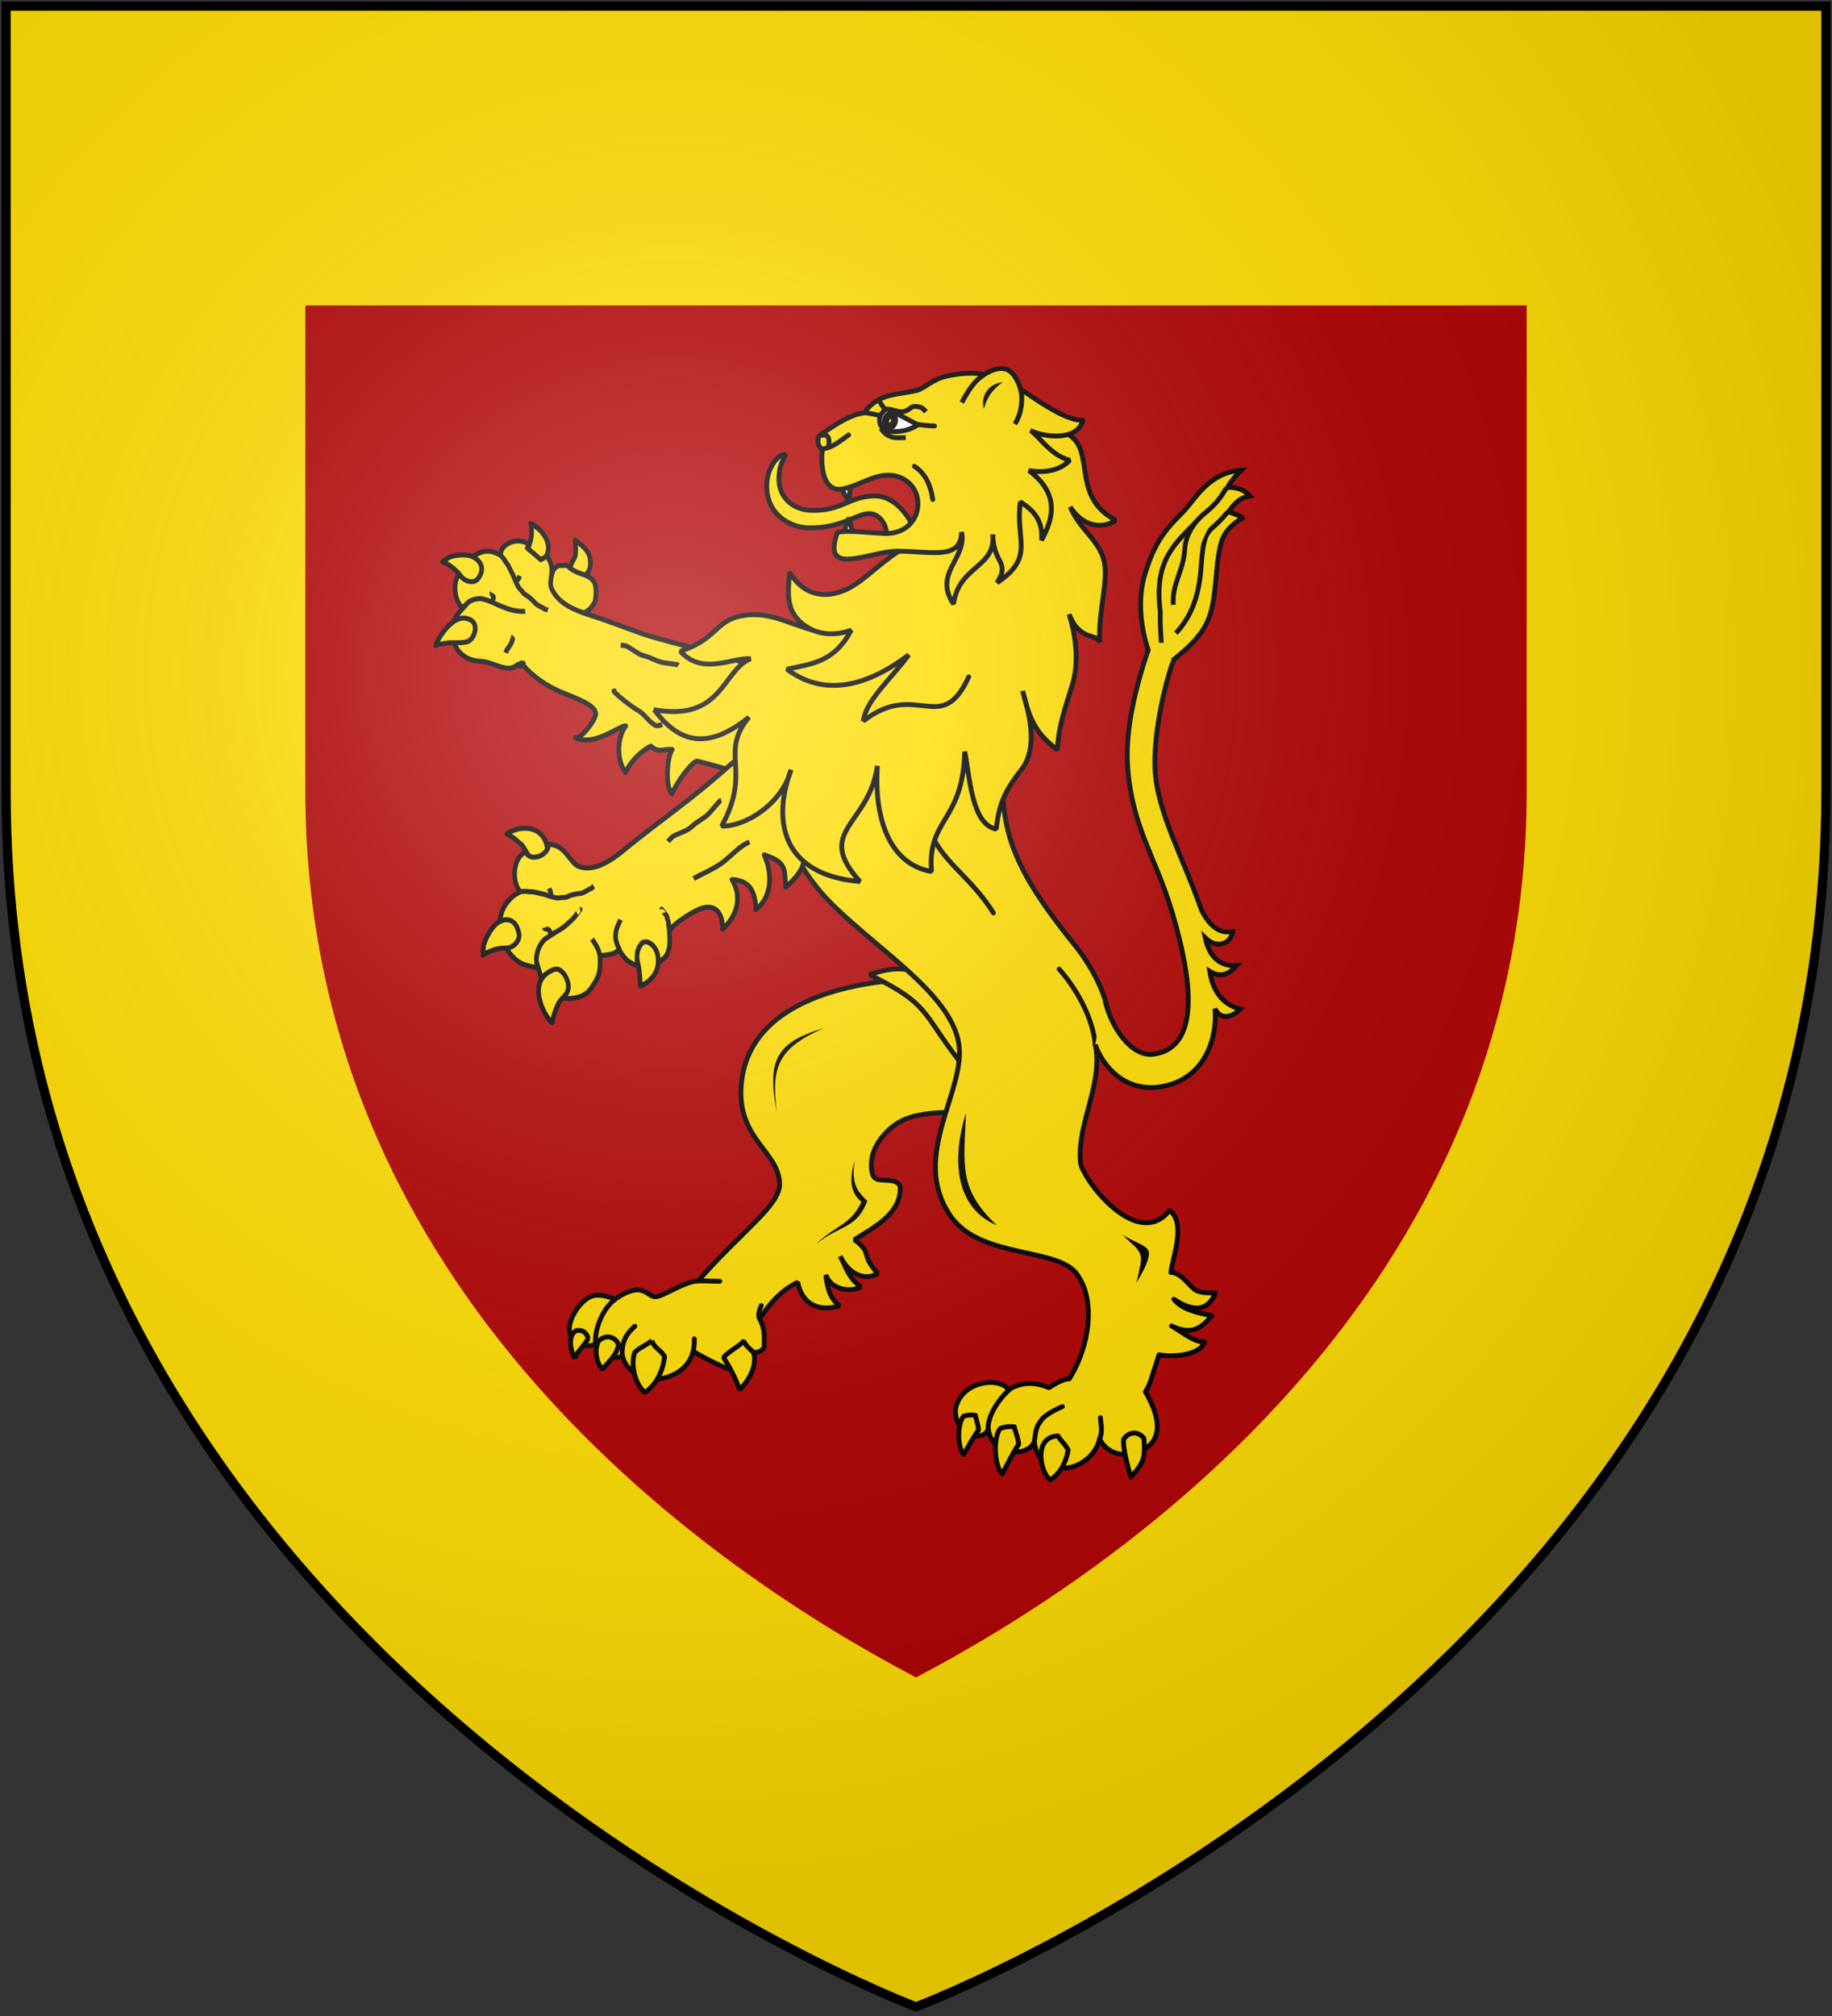 <?xml version="1.0" encoding="UTF-8" standalone="no"?>
<svg
   xmlns:dc="http://purl.org/dc/elements/1.1/"
   xmlns:cc="http://creativecommons.org/ns#"
   xmlns:rdf="http://www.w3.org/1999/02/22-rdf-syntax-ns#"
   xmlns:svg="http://www.w3.org/2000/svg"
   xmlns="http://www.w3.org/2000/svg"
   xmlns:xlink="http://www.w3.org/1999/xlink"
   xmlns:sodipodi="http://sodipodi.sourceforge.net/DTD/sodipodi-0.dtd"
   xmlns:inkscape="http://www.inkscape.org/namespaces/inkscape"
   width="600"
   height="660"
   id="svg2"
   version="1.1"
   inkscape:version="0.48.2 r9819"
   sodipodi:docname="House_Lannister_(Tybolt).svg">
  <rect width="100%" height="100%" fill="#333333" stroke="none"/>
  <sodipodi:namedview
     pagecolor="#ffffff"
     bordercolor="#666666"
     borderopacity="1"
     objecttolerance="10"
     gridtolerance="10"
     guidetolerance="10"
     inkscape:pageopacity="0"
     inkscape:pageshadow="2"
     inkscape:window-width="1366"
     inkscape:window-height="715"
     id="namedview22"
     showgrid="false"
     inkscape:zoom="0.35757576"
     inkscape:cx="-256.83036"
     inkscape:cy="330.73244"
     inkscape:window-x="-8"
     inkscape:window-y="-8"
     inkscape:window-maximized="1"
     inkscape:current-layer="layer2" />
  <defs
     id="defs4">
    <radialGradient
       id="rg"
       gradientUnits="userSpaceOnUse"
       cx="220"
       cy="220"
       r="405">
      <stop
         style="stop-color:#fff;stop-opacity:.3"
         offset="0"
         id="stop7" />
      <stop
         style="stop-color:#fff;stop-opacity:.2"
         offset=".2"
         id="stop9" />
      <stop
         style="stop-color:#666;stop-opacity:.1"
         offset=".6"
         id="stop11" />
      <stop
         style="stop-color:#000;stop-opacity:.13"
         offset="1"
         id="stop13" />
    </radialGradient>
    <path
       id="shield"
       d="m2,2v257c0,286 298,398 298,398c0,0 298-112 298-398V2z" />
    <radialGradient
       inkscape:collect="always"
       xlink:href="#rg-7"
       id="radialGradient3055-1"
       gradientUnits="userSpaceOnUse"
       cx="220"
       cy="220"
       r="405" />
    <radialGradient
       id="rg-7"
       gradientUnits="userSpaceOnUse"
       cx="220"
       cy="220"
       r="405">
      <stop
         style="stop-color:#fff;stop-opacity:.3"
         offset="0"
         id="stop7-4" />
      <stop
         style="stop-color:#fff;stop-opacity:.2"
         offset=".2"
         id="stop9-0" />
      <stop
         style="stop-color:#666;stop-opacity:.1"
         offset=".6"
         id="stop11-9" />
      <stop
         style="stop-color:#000;stop-opacity:.13"
         offset="1"
         id="stop13-4" />
    </radialGradient>
    <radialGradient
       r="405"
       cy="220"
       cx="220"
       gradientUnits="userSpaceOnUse"
       id="radialGradient3074"
       xlink:href="#rg-7"
       inkscape:collect="always" />
  </defs>
  <g
     inkscape:groupmode="layer"
     id="layer2"
     inkscape:label="Elements"
     style="display:inline">
    <path
       d="M 598,2 V 259 C 598,545 300,657 300,657 300,657 2,545 2,259 V 2 z"
       id="background"
       inkscape:connector-curvature="0"
       style="fill:#ffdd00;display:inline" />
    <path
       inkscape:connector-curvature="0"
       style="fill:#b00000;display:inline"
       d="m 100,100 0,159 C 100,424.406 234.893,515.02 300,549.156 365.107,515.02 500,424.406 500,259 l 0,-159 -400,0 z"
       id="path3454" />
    <g
       transform="matrix(1.22,0,0,1.22,102.857,-8.771)"
       id="g8221"
       style="fill:#ffff00;display:inline">
      <g
         transform="translate(-2649.06,-425.323)"
         id="g8017"
         style="fill:#ffff00;fill-opacity:1;stroke:#000000;stroke-width:1.3;stroke-miterlimit:4;stroke-opacity:1;stroke-dasharray:none">
        <path
           inkscape:connector-curvature="0"
           id="path4050-9-6-5-7-3-2"
           class="fil4 str9"
           d="m 2801.975,695.867 c -20.582,2.524 -36.923,10.758 -38.241,27.887 -1.122,14.563 10.148,17.658 10.301,26.478 0.101,5.777 -10.21,12.65 -21.875,26.015 -3.525,0.058 -9.395,4.201 -11.441,4.235 -1.534,0.028 -2.471,-1.867 -4.999,-1.825 -2.065,0.036 -4.92,1.717 -5.918,2.583 -1.231,-0.787 -4.284,-1.512 -5.984,-0.979 -3.219,1.008 -6.268,5.926 -6.216,8.885 0.073,4.18 5.087,5.315 7.03,3.966 0.373,3.399 5.565,4.887 7.821,2.76 l 18.529,-0.697 c 1.2,0.962 11.41,6.179 10.182,4.514 -1.024,-1.388 0.481,-5.573 3.003,-5.771 1.748,0.647 2.119,0.796 2.814,1.478 1.11,0.225 2.362,-0.42 2.925,-1.313 -0.041,-2.34 0.389,-4.844 -1.238,-7.626 2.612,-4.1 5.864,-7.743 10.247,-9.844 1.048,5.756 5.587,8.1 11.238,6.291 -2.357,-1.678 -3.353,-4.51 -3.696,-8.288 1.284,3.913 6.555,4.833 9.369,3.226 -3.411,-2.544 -3.852,-5.152 -5.511,-8.231 2.404,5.058 6.746,6.65 10.079,4.619 -4.935,-5.432 -1.142,-5.183 -6.261,-9.051 5.747,-3.639 12.715,-7.128 12.272,-14.455 -1.772,-2.887 -6.716,-0.003 -7.477,-3.31 -1.537,-6.685 3.983,-11.617 6.438,-13.292 4.546,-3.1 11.806,-3.082 16.481,-3.16 l 3.917,-0.065 -0.713,-38.479 -23.074,3.45 z"
           style="fill:#ffdd00;fill-opacity:1;stroke:#000000;stroke-width:1.3;stroke-linejoin:bevel;stroke-miterlimit:4;stroke-opacity:1;stroke-dasharray:none;display:inline"
           sodipodi:nodetypes="cccccccscccccccccccccccccccccccc" />
        <path
           inkscape:connector-curvature="0"
           id="path4266-9-3-3-7-2"
           class="fil4 str10"
           d="m 2735.181,788.411 c -1.346,1.271 -3.315,2.967 -3.406,6.898 -0.085,3.723 4.177,7.435 8.219,7.368 5.275,-0.087 11.482,-3.197 11.138,-10.889 m -15.951,-3.378 0,0 0,0 z"
           style="fill:#ffdd00;fill-opacity:1;stroke:#000000;stroke-width:1.3;stroke-linecap:round;stroke-linejoin:bevel;stroke-miterlimit:4;stroke-opacity:1;stroke-dasharray:none;display:inline" />
        <path
           inkscape:connector-curvature="0"
           id="path4274-1-0-6-6-6"
           class="fil5 str10"
           d="m 2724.631,793.139 c -0.351,-3.575 1.723,-9.335 5.199,-11.923"
           style="fill:#ffdd00;fill-opacity:1;stroke:#000000;stroke-width:1.3;stroke-linecap:round;stroke-linejoin:bevel;stroke-miterlimit:4;stroke-opacity:1;stroke-dasharray:none;display:inline" />
        <path
           inkscape:connector-curvature="0"
           id="path4354-7-3-5-7-9"
           class="fil4 str9"
           d="m 2739.772,792.237 c 0.402,1.918 2.551,2.629 3.39,4.31 -0.474,3.953 -2.222,7.539 -5.313,9.664 -2.769,-2.472 -3.813,-7.626 -2.723,-10.76 1.275,-1.336 3.35,-2.047 4.646,-3.214 z"
           style="fill:#ffdd00;fill-opacity:1;stroke:#000000;stroke-width:1.3;stroke-linejoin:bevel;stroke-miterlimit:4;stroke-opacity:1;stroke-dasharray:none;display:inline" />
        <path
           inkscape:connector-curvature="0"
           id="path4370-2-2-4-1-9"
           class="fil4 str9"
           d="m 2764.399,792.299 c -0.352,0.942 -3.805,2.66 -5.413,4.455 2.186,3.557 3.005,5.26 4.327,8.671 2.682,-2.562 4.864,-6.935 3.666,-10.031 -0.975,-0.955 -2.245,-2.008 -2.58,-3.095 z"
           style="fill:#ffdd00;fill-opacity:1;stroke:#000000;stroke-width:1.3;stroke-linejoin:bevel;stroke-miterlimit:4;stroke-opacity:1;stroke-dasharray:none;display:inline" />
        <path
           inkscape:connector-curvature="0"
           id="path4378-1-3-2-2-5"
           class="fil4 str9"
           d="m 2730.803,793.291 c -0.472,3.05 -2.912,4.8 -4.316,6.714 -1.951,-2.26 -2.112,-5.691 -1.008,-7.658 1.768,-1.731 4.294,-1.359 5.323,0.944 z"
           style="fill:#ffdd00;fill-opacity:1;stroke:#000000;stroke-width:1.3;stroke-linejoin:bevel;stroke-miterlimit:4;stroke-opacity:1;stroke-dasharray:none;display:inline" />
        <path
           inkscape:connector-curvature="0"
           id="path4386-4-9-8-3-6"
           class="fil4 str9"
           d="m 2722.643,791.717 c -1.404,2.46 -2.915,3.353 -3.596,5.28 -1.26,-2.203 -1.846,-6.142 0.293,-7.353 1.615,-0.497 2.998,0.483 3.302,2.073 z"
           style="fill:#ffdd00;fill-opacity:1;stroke:#000000;stroke-width:1.3;stroke-linejoin:bevel;stroke-miterlimit:4;stroke-opacity:1;stroke-dasharray:none;display:inline"
           sodipodi:nodetypes="cccc" />
        <path
           inkscape:connector-curvature="0"
           id="path4414-8-6-6-1-4"
           class="fil5 str10"
           d="m 2752.072,776.247 c 2.342,-0.041 4.317,0.112 5.895,0.085"
           style="fill:#ffdd00;fill-opacity:1;stroke:#000000;stroke-width:1.3;stroke-linecap:round;stroke-linejoin:bevel;stroke-miterlimit:4;stroke-opacity:1;stroke-dasharray:none;display:inline" />
        <path
           inkscape:connector-curvature="0"
           id="path4418-3-3-5-5-1"
           class="fil5 str10"
           d="m 2769.13,782.857 c -0.457,0.944 -1.008,2.566 -0.464,3.597"
           style="fill:#ffdd00;fill-opacity:1;stroke:#000000;stroke-width:1.3;stroke-linecap:round;stroke-linejoin:bevel;stroke-miterlimit:4;stroke-opacity:1;stroke-dasharray:none;display:inline" />
        <path
           inkscape:connector-curvature="0"
           id="path4278_239-1-5-9-0-1"
           class="fil2"
           d="m 2794.236,743.856 c -1.208,6.747 1.154,8.722 3.348,10.923 -2.932,7.783 -7.824,6.451 -13.847,11.715 4.763,-4.938 9.36,-5.117 12.265,-11.446 -1.465,-1.292 -4.104,-3.84 -1.766,-11.191 z"
           style="fill:#000000;fill-opacity:1;stroke:none;display:inline" />
        <path
           inkscape:connector-curvature="0"
           id="path4246_240-8-1-9-3-1"
           class="fil2"
           d="m 2785.987,708.405 c -13.059,3.755 -15.341,8.837 -12.722,22.42 -1.308,-11.21 -0.392,-16.858 12.722,-22.42 z"
           style="fill:#000000;fill-opacity:1;stroke:none;display:inline" />
        <path
           inkscape:connector-curvature="0"
           id="path4066_241-9-8-4-9-1"
           class="fil2"
           d="m 2825.491,720.891 c -10.656,-0.499 -22.944,2.842 -26.843,9.082 6.167,-6.528 20.152,-7.917 26.954,-7.793 l -0.111,-1.289 z"
           style="fill:#ffdd00;fill-opacity:1;stroke:none;display:inline"
           sodipodi:nodetypes="ccccc" />
      </g>
      <path
         style="fill:#ffdd00;fill-opacity:1;stroke:#000000;stroke-width:1.3;stroke-linecap:round;stroke-linejoin:bevel;stroke-miterlimit:4;stroke-opacity:1;stroke-dasharray:none;display:inline"
         sodipodi:nodetypes="ccccc"
         d="m 184.565,280.229 c -14.377,-1.852 -17.552,-17.993 -35.421,-11.483 16.13,7.965 13.804,9.85 23.965,23.034 l 18.777,-1.212 -7.32,-10.34 z"
         class="fil4 str10"
         id="path9062-2-1-5-8-5-4"
         inkscape:connector-curvature="0" />
      <g
         transform="translate(-2649.06,-425.323)"
         style="fill:#ffff00;fill-opacity:1;stroke:#000000;stroke-width:1.3;stroke-miterlimit:4;stroke-opacity:1;stroke-dasharray:none"
         id="g8067">
        <path
           sodipodi:nodetypes="sscccssscccccccccscscccccccsccccs"
           inkscape:connector-curvature="0"
           id="path4074-4-6-0-3-7-5"
           class="fil4 str11"
           d="m 2853.271,686.132 c -12.911,-16.065 -19.583,-27.295 -19.258,-42.83 0.233,-11.139 4.22,-20.559 4.29,-32.272 l -50.563,-0.992 -13.262,16.1 c -5.894,18.624 1.914,37.518 13.857,49.232 12.658,12.417 31.137,23.7 33.709,36.651 2.545,12.812 -13.319,30.551 -2.139,46.772 8.276,12.008 30.376,8.071 34.53,16.57 4.044,6.234 3.167,17.842 -2.634,27.153 -1.957,-0.045 -5.437,2.372 -5.437,2.372 0,0 -2.345,-1.068 -5.026,-1.129 -2.436,-0.056 -5.091,0.975 -5.804,1.819 -0.948,-1.841 -3.948,-2.17 -5.374,-2.085 -1.897,0.113 -7.609,1.077 -8.932,7.133 -0.201,8.151 8.404,8.714 8.802,5.127 0.672,7.35 10.368,8.089 12.373,3.714 0.745,5.012 3.46,6.302 6.948,6.909 3.871,0.674 9.452,-2.517 10.598,-7.782 1.522,3.446 5.569,5.221 10.171,3.608 7.009,-2.456 6.372,-9.009 2.114,-16.209 1.465,-2.375 1.272,-2.775 3.667,-9.941 2.227,0.529 10.562,0.708 12.234,-3.389 -3.079,0.008 -6.56,-3.115 -8.9,-4.339 5.544,2.623 8.039,0.573 10.878,-2.795 -2.752,-0.453 -7.863,-1.35 -10.241,-4.369 6.221,4.122 9.497,2.401 11.169,-1.696 -1.341,-0.032 -3.871,0.145 -5.427,-0.826 -1.557,-0.972 -3.762,-4.689 -6.525,-4.674 0.248,-3.372 4.28,-13.26 -0.379,-16.643 -8.42,10.692 -22.641,-7.381 -23.879,-12.602 -1.133,-10.69 6.178,-21.046 3.935,-32.042 7.18,-1.381 3.372,-15.515 -5.493,-26.545 z"
           style="fill:#ffdd00;fill-opacity:1;stroke:#000000;stroke-width:1.3;stroke-linejoin:round;stroke-miterlimit:4;stroke-opacity:1;stroke-dasharray:none;display:inline" />
        <path
           inkscape:connector-curvature="0"
           id="path4082-7-3-3-0-4-1"
           class="fil5 str10"
           d="m 2812.974,650.301 c 2.261,12.824 11.113,15.488 18.459,27.193"
           style="fill:#ffdd00;fill-opacity:1;stroke:#000000;stroke-width:1.3;stroke-linecap:round;stroke-linejoin:bevel;stroke-miterlimit:4;stroke-opacity:1;stroke-dasharray:none;display:inline" />
        <path
           inkscape:connector-curvature="0"
           id="path4086-7-9-6-8-7-6"
           class="fil5 str10"
           d="m 2849.096,692.576 c 5.498,6.3 9.06,13.859 9.668,20.102"
           style="fill:#ffdd00;fill-opacity:1;stroke:#000000;stroke-width:1.3;stroke-linecap:round;stroke-linejoin:bevel;stroke-miterlimit:4;stroke-opacity:1;stroke-dasharray:none;display:inline"
           sodipodi:nodetypes="cc" />
        <path
           inkscape:connector-curvature="0"
           id="path4258-9-4-9-9-7"
           class="fil5 str12"
           d="m 2842.401,819.465 c 0.479,-3.304 0.405,-3.892 2.032,-6.04 1.143,-1.508 4.489,-3.019 5.526,-3.463"
           style="fill:#ffdd00;fill-opacity:1;stroke:#000000;stroke-width:1.3;stroke-linecap:round;stroke-linejoin:round;stroke-miterlimit:4;stroke-opacity:1;stroke-dasharray:none;display:inline" />
        <path
           inkscape:connector-curvature="0"
           id="path4262-1-9-1-6-4"
           class="fil5 str12"
           d="m 2830.029,815.753 c -0.053,-3.636 3.084,-7.991 5.505,-10.176"
           style="fill:#ffdd00;fill-opacity:1;stroke:#000000;stroke-width:1.3;stroke-linecap:round;stroke-linejoin:round;stroke-miterlimit:4;stroke-opacity:1;stroke-dasharray:none;display:inline"
           sodipodi:nodetypes="cc" />
        <path
           inkscape:connector-curvature="0"
           id="path4270-0-5-8-9-0"
           class="fil5 str12"
           d="m 2859.949,818.595 c 0.851,-1.816 0.336,-3.904 0.199,-5.664"
           style="fill:#ffdd00;fill-opacity:1;stroke:#000000;stroke-width:1.3;stroke-linecap:round;stroke-linejoin:round;stroke-miterlimit:4;stroke-opacity:1;stroke-dasharray:none;display:inline"
           sodipodi:nodetypes="cc" />
        <path
           inkscape:connector-curvature="0"
           id="path4314-7-1-4-2-6"
           class="fil4 str11"
           d="m 2871.835,818.481 c 0.348,4.856 0.202,6.458 -3.527,10.421 -0.729,-2.67 -2.228,-7.926 -1.908,-10.149 1.339,-2.097 3.901,-2.301 5.436,-0.272 z"
           style="fill:#ffdd00;fill-opacity:1;stroke:#000000;stroke-width:1.3;stroke-linejoin:round;stroke-miterlimit:4;stroke-opacity:1;stroke-dasharray:none;display:inline" />
        <path
           inkscape:connector-curvature="0"
           id="path4322-3-0-4-9-1"
           class="fil4 str11"
           d="m 2837.054,815.382 c 0.013,0.77 1.17,3.218 1.144,4.737 -1.745,2.559 -3.104,5.629 -4.411,7.87 -2.378,-2.466 -2.305,-10.418 -0.433,-12.194 1.299,-0.451 2.561,-0.562 3.7,-0.413 z"
           style="fill:#ffdd00;fill-opacity:1;stroke:#000000;stroke-width:1.3;stroke-linejoin:round;stroke-miterlimit:4;stroke-opacity:1;stroke-dasharray:none;display:inline" />
        <path
           inkscape:connector-curvature="0"
           id="path4330-8-6-9-5-3"
           class="fil4 str11"
           d="m 2826.616,812.305 c -0.016,0.646 0.871,2.74 0.794,4.011 -1.55,2.086 -2.797,4.611 -3.97,6.445 -1.908,-2.148 -1.571,-8.813 0.061,-10.239 1.103,-0.332 2.166,-0.383 3.115,-0.217 z"
           style="fill:#ffdd00;fill-opacity:1;stroke:#000000;stroke-width:1.3;stroke-linejoin:round;stroke-miterlimit:4;stroke-opacity:1;stroke-dasharray:none;display:inline" />
        <path
           inkscape:connector-curvature="0"
           id="path4362-5-5-7-1-4"
           class="fil4 str11"
           d="m 2848.75,817.851 c 0.994,1.548 2.082,2.323 2.738,3.781 -0.538,3.35 -2.15,6.345 -4.853,8.05 -2.274,-2.197 -2.985,-6.619 -1.951,-9.251 0.565,-1.212 1.619,-2.515 4.065,-2.581 z"
           style="fill:#ffdd00;fill-opacity:1;stroke:#000000;stroke-width:1.3;stroke-linejoin:round;stroke-miterlimit:4;stroke-opacity:1;stroke-dasharray:none;display:inline" />
        <path
           inkscape:connector-curvature="0"
           id="path4242_238-3-9-1-0-5"
           class="fil2"
           d="m 2869.816,776.774 c 0.884,-3.588 1.444,-6.03 1.134,-7.259 -0.568,-2.244 -2.091,-2.751 -4.866,-5.702 2.564,1.814 6.31,2.691 6.97,4.342 0.888,2.221 -2.982,8.036 -3.238,8.619 z"
           style="fill:#000000;fill-opacity:1;stroke:none;display:inline" />
        <path
           inkscape:connector-curvature="0"
           id="path4238_242-2-5-1-4-1"
           class="fil2"
           d="m 2824.077,731.214 c -3.22,9.911 -4.231,24.799 8.287,30.13 -10.331,-9.815 -8.874,-16.045 -8.287,-30.13 z"
           style="fill:#000000;fill-opacity:1;stroke:none;display:inline"
           sodipodi:nodetypes="ccc" />
      </g>
      <g
         transform="matrix(5.156,-0.671,0.721,5.54,-187.447,-596.32)"
         id="g12488-7-6-7-0"
         style="fill:#ffff00;fill-opacity:1;stroke:#000000;stroke-width:0.241;stroke-miterlimit:4;stroke-opacity:1;stroke-dasharray:none">
        <path
           inkscape:connector-curvature="0"
           style="fill:#ffdd00;fill-opacity:1;stroke:#000000;stroke-width:0.241;stroke-linejoin:round;stroke-miterlimit:4;stroke-opacity:1;stroke-dasharray:none"
           inkscape:export-ydpi="90"
           inkscape:export-xdpi="90"
           inkscape:export-filename="D:\Dokumenty\Adam\wiki\path16127.png"
           d="m 30.545,138.812 c 0.135,0.129 0.602,0.476 0.634,0.925 0.028,0.418 -0.153,0.864 -0.668,0.851 -0.125,-0.001 -0.206,-0.051 -0.281,-0.127 -0.065,-0.07 -0.09,-0.202 -0.111,-0.307 -0.006,-0.216 0.146,-0.353 0.259,-0.5 0.174,-0.229 0.133,-0.754 0.168,-0.841 z"
           class="fil0 str3"
           id="path12490-3-8-3-8"
           sodipodi:nodetypes="cccccsc" />
        <path
           inkscape:connector-curvature="0"
           style="fill:#ffdd00;fill-opacity:1;stroke:#000000;stroke-width:0.241;stroke-linejoin:round;stroke-miterlimit:4;stroke-opacity:1;stroke-dasharray:none"
           inkscape:export-ydpi="90"
           inkscape:export-xdpi="90"
           inkscape:export-filename="D:\Dokumenty\Adam\wiki\path16127.png"
           d="m 28.377,137.731 c 0.03,0.159 -0.015,0.704 -0.199,0.951 -0.1,0.234 -0.166,0.402 -0.187,0.466 -0.013,0.358 0.362,0.81 0.723,0.533 1.023,-0.933 -0.171,-1.872 -0.337,-1.951 z"
           class="fil0 str3"
           id="path12492-7-2-5-4"
           sodipodi:nodetypes="ccccc" />
        <path
           inkscape:connector-curvature="0"
           style="fill:#ffdd00;fill-opacity:1;stroke:#000000;stroke-width:0.241;stroke-linejoin:round;stroke-miterlimit:4;stroke-opacity:1;stroke-dasharray:none"
           d="m 28.849,141.085 c -0.019,-0.051 0.111,-0.346 0.152,-0.516 0.035,-0.145 0.128,-0.302 0.177,-0.406 0.067,-0.14 0.184,-0.183 0.294,-0.243 0.079,-0.043 0.267,0.035 0.387,0.015 0.106,-0.018 0.272,0.219 0.329,0.252 0.097,0.056 0.21,0.142 0.34,0.205 0.128,0.062 0.291,0.135 0.395,0.196 0.125,0.073 0.229,0.185 0.293,0.292 0.074,0.126 0.057,0.254 0.058,0.4 0.001,0.139 -0.045,0.291 -0.081,0.435 -0.044,0.179 -0.134,0.236 -0.244,0.36 -0.12,0.134 -0.243,0.154 -0.397,0.238 -0.03,0.017 -0.06,0.033 -0.09,0.049 -0.099,0.054 -0.142,0.09 -0.21,0.115 m -1.403,-1.393 0,0 0,0 z"
           class="fil0 str3"
           id="path12494-0-5-9-0" />
        <path
           inkscape:connector-curvature="0"
           style="fill:#ffdd00;fill-opacity:1;stroke:#000000;stroke-width:0.241;stroke-linejoin:round;stroke-miterlimit:4;stroke-opacity:1;stroke-dasharray:none"
           sodipodi:nodetypes="cssccccccccsscccscccccsscccccccccc"
           d="m 41.056,146.757 -4.61,-1.859 c -1.139,-0.459 -2.469,-0.924 -3.204,-1.279 -0.436,-0.21 -1.504,-0.734 -2.1,-1.006 -0.695,-0.314 -1.88,-0.743 -2.134,-1.68 -0.12,-0.441 0.402,-0.835 -0.021,-1.547 l -0.337,0.131 -0.285,-0.303 -0.33,-0.332 0.119,-0.171 c -0.524,-0.433 -1.435,-0.235 -1.543,0.336 -0.406,-0.267 -0.733,-0.358 -1.218,-0.185 -0.456,0.163 -0.667,0.445 -0.992,0.785 -0.189,0.198 -0.329,0.482 -0.337,0.772 -0.033,0.289 0.042,0.618 0.199,0.854 l 0.189,-0.013 c -0.233,0.166 -0.42,0.335 -0.526,0.459 -0.39,0.455 -0.446,1.442 0.146,1.902 0.205,0.207 0.569,0.323 0.83,0.366 0.653,0.099 1.284,0.778 1.874,0.379 0.205,0.273 -0.036,-0.143 0.294,-0.025 -0.017,0.022 -0.033,0.043 -0.045,0.064 0.473,0.671 1.098,1.168 1.813,1.562 0.635,0.349 1.675,0.799 1.598,1.237 -0.053,0.3 -0.931,1.126 -1.197,1.008 0.907,0.553 2.352,-0.311 2.655,-0.253 -0.574,0.563 -0.69,1.636 -0.316,2.216 0.298,-0.489 1.023,-0.973 1.471,-1.095 0.329,0.398 0.664,0.198 1.07,0.295 -0.313,0.31 -0.628,1.705 -0.313,2.117 0.299,-0.515 1.296,-1.478 1.523,-1.406 0.508,0.166 3.594,1.46 3.892,1.4 l 2.335,-3.296 z"
           class="fil0 str3"
           id="path12496-5-7-8-2" />
        <path
           inkscape:connector-curvature="0"
           style="fill:#ffdd00;fill-opacity:1;stroke:#000000;stroke-width:0.241;stroke-linejoin:round;stroke-miterlimit:4;stroke-opacity:1;stroke-dasharray:none"
           inkscape:export-ydpi="90"
           inkscape:export-xdpi="90"
           inkscape:export-filename="D:\Dokumenty\Adam\wiki\path16127.png"
           d="m 22.698,142.952 c 0.099,-0.036 0.242,-0.037 0.646,-0.044 0.213,-0.004 0.771,0.116 1.029,0.054 0.344,-0.082 0.656,-0.703 0.333,-0.969 -0.832,-0.68 -1.966,0.796 -2.008,0.959 z"
           class="fil0 str3"
           id="path12498-2-7-4-8"
           sodipodi:nodetypes="ccscc" />
        <path
           inkscape:connector-curvature="0"
           style="fill:#ffdd00;fill-opacity:1;stroke:#000000;stroke-width:0.241;stroke-linejoin:round;stroke-miterlimit:4;stroke-opacity:1;stroke-dasharray:none"
           inkscape:export-ydpi="90"
           inkscape:export-xdpi="90"
           inkscape:export-filename="D:\Dokumenty\Adam\wiki\path16127.png"
           d="m 23.606,139.018 c 0.22,0.084 0.625,0.403 0.854,0.801 0.144,0.254 0.593,0.445 0.839,0.221 0.479,-0.434 0.264,-0.912 -0.216,-1.139 -0.24,-0.113 -0.805,-0.15 -1.081,-0.069 -0.067,0.015 -0.278,0.111 -0.395,0.187 z"
           class="fil0 str3"
           id="path12501-2-2-7-6" />
        <path
           inkscape:connector-curvature="0"
           style="fill:#ffdd00;fill-opacity:1;stroke:#000000;stroke-width:0.241;stroke-linejoin:round;stroke-miterlimit:4;stroke-opacity:1;stroke-dasharray:none"
           d="m 26.603,139.019 c 0.037,0.064 0.161,0.208 0.204,0.322 0.034,0.091 0.111,0.179 0.139,0.255 0.059,0.156 0.118,0.315 0.175,0.468 0.035,0.094 0.049,0.195 0.079,0.276 0.04,0.107 0.069,0.221 0.114,0.326 0.033,0.077 0.108,0.156 0.156,0.226 0.058,0.084 0.102,0.173 0.19,0.222 0.109,0.061 0.318,0.3 0.388,0.401 0.1,0.144 0.282,0.249 0.434,0.335 0.009,0.005 0.012,0.017 0.017,0.025 0.04,0.058 0.151,0.061 0.184,0.08 m -2.081,-2.933 0,0 0,0 z"
           class="fil0 str3"
           id="path12504-7-4-5-1" />
        <path
           inkscape:connector-curvature="0"
           style="fill:#ffdd00;fill-opacity:1;stroke:#000000;stroke-width:0.241;stroke-linejoin:round;stroke-miterlimit:4;stroke-opacity:1;stroke-dasharray:none"
           d="m 27.509,141.883 c -0.981,-0.076 -1.534,-0.709 -2.204,-0.889 -0.372,-0.029 -0.631,0.031 -0.852,0.265 m 3.056,0.624 0,0 z"
           class="fil0 str3"
           id="path12506-8-1-5-8"
           sodipodi:nodetypes="cccccc" />
        <path
           inkscape:connector-curvature="0"
           style="fill:#ffdd00;fill-opacity:1;stroke:#000000;stroke-width:0.241;stroke-linejoin:round;stroke-miterlimit:4;stroke-opacity:1;stroke-dasharray:none"
           d="m 26.745,143 c -0.024,0.015 -0.086,0.176 -0.109,0.217 -0.039,0.068 -0.051,0.099 -0.11,0.163 -0.06,0.066 -0.122,0.127 -0.182,0.192 -0.061,0.066 -0.074,0.1 -0.11,0.163 M 26.745,143 l 0,0 0,0 z"
           class="fil0 str3"
           id="path12509-4-6-0-3" />
        <path
           inkscape:connector-curvature="0"
           style="fill:#ffdd00;fill-opacity:1;stroke:#000000;stroke-width:0.241;stroke-linejoin:round;stroke-miterlimit:4;stroke-opacity:1;stroke-dasharray:none"
           d="m 25.935,140.783 c -0.061,0.066 0.081,0.189 0.037,0.267 -0.042,0.073 -0.061,0.106 -0.135,0.179 m 0.099,-0.446 0,0 0,0 z"
           class="fil0 str3"
           id="path12511-1-3-8-9" />
        <path
           inkscape:connector-curvature="0"
           style="fill:#ffdd00;fill-opacity:1;stroke:#000000;stroke-width:0.241;stroke-linejoin:round;stroke-miterlimit:4;stroke-opacity:1;stroke-dasharray:none"
           d="m 27.459,140.151 c -0.044,0.077 -0.065,0.184 -0.195,0.2 -0.015,0.002 -0.025,0.017 -0.038,0.025 m 0.233,-0.225 0,0 0,0 z"
           class="fil0 str3"
           id="path12513-3-9-6-4" />
        <path
           inkscape:connector-curvature="0"
           style="fill:#ffdd00;fill-opacity:1;stroke:#000000;stroke-width:0.241;stroke-linejoin:round;stroke-miterlimit:4;stroke-opacity:1;stroke-dasharray:none"
           d="m 35,145.394 c -0.064,-0.056 -0.564,-0.151 -0.78,-0.218 -0.341,-0.106 -0.57,-0.318 -0.935,-0.444 -0.253,-0.087 -0.586,-0.413 -0.782,-0.544 -0.077,-0.052 -0.27,-0.096 -0.334,-0.109 m 2.832,1.316 0,0 0,0 z"
           class="fil0 str3"
           id="path12515-2-1-7-4" />
        <path
           inkscape:connector-curvature="0"
           style="fill:#ffdd00;fill-opacity:1;stroke:#000000;stroke-width:0.241;stroke-linejoin:round;stroke-miterlimit:4;stroke-opacity:1;stroke-dasharray:none"
           d="m 31.607,146.264 c -0.398,-0.266 0.603,0.754 1,1.02 0.308,0.206 0.506,0.635 0.794,0.828 0.104,0.07 0.252,0.024 0.376,0.009 m -2.17,-1.857 0,0 0,0 z"
           class="fil0 str3"
           id="path12517-8-34-6-3" />
      </g>
      <g
         transform="matrix(5.172,-0.53,0.57,5.558,-158.843,-604.052)"
         id="g12538-0-1-8-4"
         style="fill:#ffff00;fill-opacity:1;stroke:#000000;stroke-width:0.241;stroke-miterlimit:4;stroke-opacity:1;stroke-dasharray:none">
        <path
           inkscape:connector-curvature="0"
           style="fill:#ffdd00;fill-opacity:1;stroke:#000000;stroke-width:0.241;stroke-linejoin:round;stroke-miterlimit:4;stroke-opacity:1;stroke-dasharray:none"
           inkscape:export-ydpi="90"
           inkscape:export-xdpi="90"
           inkscape:export-filename="D:\Dokumenty\Adam\wiki\path16127.png"
           d="m 23.912,152.519 c 0.521,0.351 0.229,0.15 0.722,0.608 0.157,0.272 0.221,0.445 0.364,0.686 0.206,0.339 0.749,0.478 0.898,-0.031 0.223,-1.529 -1.265,-1.664 -1.984,-1.263 z"
           class="fil0 str3"
           id="path12540-4-3-9-3"
           sodipodi:nodetypes="ccccc" />
        <path
           inkscape:connector-curvature="0"
           style="fill:#ffdd00;fill-opacity:1;stroke:#000000;stroke-width:0.241;stroke-linejoin:round;stroke-miterlimit:4;stroke-opacity:1;stroke-dasharray:none"
           sodipodi:nodetypes="cssccccsscccccccccccsccccccccscccccsc"
           d="m 39.215,147.975 c 0,0 -2.851,1.971 -4.641,3.1 -1.425,0.899 -2.849,1.645 -4.327,2.535 -0.714,0.43 -1.844,1.232 -2.8,0.819 -0.451,-0.194 -0.566,-1.111 -1.442,-1.211 -0.098,0.582 -1.07,0.754 -1.218,0.254 -0.705,0.187 -0.898,1.383 -0.485,1.878 -0.346,0.113 -0.466,0.199 -0.698,0.404 -0.841,0.743 -0.655,2.201 0.204,2.902 0.31,0.253 0.673,0.31 0.946,0.402 l 0.026,-0.172 0.147,0.711 0.49,0.443 0.474,0.305 -0.12,0.201 c 0.233,0.154 0.588,0.158 0.843,0.138 0.308,-0.047 0.561,-0.119 0.766,-0.331 0.505,-0.538 0.626,-0.733 0.67,-1.557 0.184,-0.005 0.371,-0.008 0.56,-0.021 0.194,-0.017 0.328,-0.079 0.47,-0.191 0.007,0.031 0.015,0.061 0.025,0.086 0.093,0.217 0.242,0.376 0.294,0.452 0.082,0.106 0.454,0.327 0.58,0.339 l -0.038,-0.275 0.469,0.061 0.592,-0.067 -0.057,0.297 c 0.198,-0.198 0.457,-0.188 0.626,-0.534 0.132,-0.26 0.169,-0.632 0.169,-0.919 0.005,-0.265 0.984,-0.729 1.463,-0.903 1.148,-0.418 1.373,0.352 1.287,0.997 0.666,-0.424 1.252,-1.318 0.742,-2.314 0.788,0.109 1.158,0.537 1.068,1.544 0.938,-0.533 1.036,-1.684 0.718,-2.566 1.159,0.477 0.952,0.806 0.937,1.638 1.616,-1.026 0.924,-1.658 1.337,-2.59 0.166,-0.375 0.62,-0.792 1.329,-1.415"
           class="fil0 str3"
           id="path12542-9-0-9-9" />
        <path
           inkscape:connector-curvature="0"
           style="fill:#ffdd00;fill-opacity:1;stroke:#000000;stroke-width:0.241;stroke-linejoin:round;stroke-miterlimit:4;stroke-opacity:1;stroke-dasharray:none"
           inkscape:export-ydpi="90"
           inkscape:export-xdpi="90"
           inkscape:export-filename="D:\Dokumenty\Adam\wiki\path16127.png"
           d="m 29.967,160.44 c 0.194,-0.051 0.623,-0.205 0.894,-0.635 0.25,-0.402 0.256,-1.113 -0.227,-1.397 -0.116,-0.071 -0.218,-0.067 -0.328,-0.035 -0.322,0.249 -0.391,0.604 -0.353,0.92 0.065,0.279 0.028,1.039 0.013,1.147 z"
           class="fil0 str3"
           id="path12544-6-9-0-2"
           sodipodi:nodetypes="ccccccc" />
        <path
           inkscape:connector-curvature="0"
           style="fill:#ffdd00;fill-opacity:1;stroke:#000000;stroke-width:0.241;stroke-linejoin:round;stroke-miterlimit:4;stroke-opacity:1;stroke-dasharray:none"
           inkscape:export-ydpi="90"
           inkscape:export-xdpi="90"
           inkscape:export-filename="D:\Dokumenty\Adam\wiki\path16127.png"
           d="m 25.24,161.752 c 0.033,-0.116 0.184,-0.516 0.439,-0.896 0.134,-0.201 0.442,-0.308 0.556,-0.59 0.153,-0.377 -0.185,-1.155 -0.618,-1.039 -1.608,0.39 -0.668,2.313 -0.377,2.526 z"
           class="fil0 str3"
           id="path12546-2-2-5-8"
           sodipodi:nodetypes="ccccc" />
        <path
           inkscape:connector-curvature="0"
           style="fill:#ffdd00;fill-opacity:1;stroke:#000000;stroke-width:0.241;stroke-linejoin:round;stroke-miterlimit:4;stroke-opacity:1;stroke-dasharray:none"
           inkscape:export-ydpi="90"
           inkscape:export-xdpi="90"
           inkscape:export-filename="D:\Dokumenty\Adam\wiki\path16127.png"
           d="m 22.046,158.208 c 0.213,-0.146 0.745,-0.302 1.23,-0.239 0.308,0.041 0.76,-0.242 0.729,-0.626 -0.058,-0.745 -0.601,-0.877 -1.104,-0.587 -0.251,0.145 -0.647,0.644 -0.757,0.956 -0.03,0.072 -0.086,0.335 -0.097,0.496 z"
           class="fil0 str3"
           id="path12548-9-7-6-3" />
        <path
           inkscape:connector-curvature="0"
           style="fill:#ffdd00;fill-opacity:1;stroke:#000000;stroke-width:0.241;stroke-linejoin:round;stroke-miterlimit:4;stroke-opacity:1;stroke-dasharray:none"
           d="m 24.272,155.339 c 0.079,0.01 0.281,-0.006 0.404,0.034 0.099,0.031 0.223,0.021 0.305,0.047 0.17,0.054 0.343,0.108 0.509,0.161 0.102,0.032 0.197,0.089 0.284,0.117 0.116,0.037 0.232,0.089 0.349,0.119 0.087,0.023 0.202,0.008 0.292,0.011 0.108,0.004 0.212,0.024 0.31,-0.023 0.122,-0.059 0.459,-0.088 0.591,-0.083 0.186,0.007 0.393,-0.089 0.564,-0.172 0.01,-0.005 0.022,9e-4 0.032,0.001 0.075,0.003 0.149,-0.098 0.187,-0.116 m -3.828,-0.097 0,0 0,0 z"
           class="fil0 str3"
           id="path12550-5-0-0-3" />
        <path
           inkscape:connector-curvature="0"
           style="fill:#ffdd00;fill-opacity:1;stroke:#000000;stroke-width:0.241;stroke-linejoin:round;stroke-miterlimit:4;stroke-opacity:1;stroke-dasharray:none"
           d="m 27.282,156.48 c 0.005,2e-4 -0.264,0.274 -0.314,0.323 -0.127,0.124 -0.278,0.208 -0.428,0.318 -0.158,0.116 -0.34,0.209 -0.523,0.28 -0.221,0.085 -0.385,0.193 -0.604,0.276 -0.237,0.126 -0.38,0.303 -0.507,0.527 -0.104,0.227 -0.185,0.5 -0.128,0.683 m 2.503,-2.408 z"
           class="fil0 str3"
           id="path12552-7-25-9-0"
           sodipodi:nodetypes="ccccccccc" />
        <path
           inkscape:connector-curvature="0"
           style="fill:#ffdd00;fill-opacity:1;stroke:#000000;stroke-width:0.241;stroke-linejoin:round;stroke-miterlimit:4;stroke-opacity:1;stroke-dasharray:none"
           d="m 27.734,157.962 c 0.185,0.308 0.301,0.564 0.314,0.836 m -0.314,-0.836 0,0 z"
           class="fil0 str3"
           id="path12554-8-6-4-1"
           sodipodi:nodetypes="ccccc" />
        <path
           inkscape:connector-curvature="0"
           style="fill:#ffdd00;fill-opacity:1;stroke:#000000;stroke-width:0.241;stroke-linejoin:round;stroke-miterlimit:4;stroke-opacity:1;stroke-dasharray:none"
           d="m 29.078,158.587 c -0.094,-0.269 -0.177,-0.507 -0.099,-0.776 0.062,-0.282 0.231,-0.49 0.319,-0.634"
           class="fil0 str3"
           id="path12556-2-5-3-0"
           sodipodi:nodetypes="ccc" />
        <path
           inkscape:connector-curvature="0"
           style="fill:#ffdd00;fill-opacity:1;stroke:#000000;stroke-width:0.241;stroke-linejoin:round;stroke-miterlimit:4;stroke-opacity:1;stroke-dasharray:none"
           d="m 31.463,156.873 c 3e-4,-9e-4 0.161,0.252 0.192,0.29 0.058,0.07 0.049,0.231 0.077,0.303 0.032,0.084 -0.004,0.228 0.011,0.318 0.008,0.051 0.002,0.127 0.005,0.159 m -0.285,-1.07 0,0 0,0 z"
           class="fil0 str3"
           id="path12558-3-2-2-5" />
        <path
           inkscape:connector-curvature="0"
           style="fill:#ffdd00;fill-opacity:1;stroke:#000000;stroke-width:0.241;stroke-linejoin:round;stroke-miterlimit:4;stroke-opacity:1;stroke-dasharray:none"
           d="m 25.334,157.18 c 0.017,0.103 0.213,0.055 0.25,0.151 0.035,0.09 0.051,0.131 0.064,0.249 m -0.314,-0.4 0,0 0,0 z"
           class="fil0 str3"
           id="path12560-1-06-6-2" />
        <path
           inkscape:connector-curvature="0"
           style="fill:#ffdd00;fill-opacity:1;stroke:#000000;stroke-width:0.241;stroke-linejoin:round;stroke-miterlimit:4;stroke-opacity:1;stroke-dasharray:none"
           d="m 25.784,155.328 c 0.036,0.094 0.114,0.188 0.043,0.319 -0.008,0.015 -0.002,0.035 -0.004,0.053 m -0.04,-0.372 0,0 0,0 z"
           class="fil0 str3"
           id="path12562-4-4-6-1" />
        <path
           inkscape:connector-curvature="0"
           style="fill:#ffdd00;fill-opacity:1;stroke:#000000;stroke-width:0.241;stroke-linejoin:round;stroke-miterlimit:4;stroke-opacity:1;stroke-dasharray:none"
           d="m 35.095,151.952 c -0.089,0.021 -0.492,0.419 -0.689,0.573 -0.311,0.243 -0.638,0.31 -0.98,0.561 -0.237,0.174 -0.728,0.259 -0.966,0.35 -0.094,0.036 -0.256,0.184 -0.308,0.235 m 2.943,-1.72 0,0 0,0 z"
           class="fil0 str3"
           id="path12564-6-1-2-9" />
        <path
           sodipodi:nodetypes="csc"
           inkscape:connector-curvature="0"
           style="fill:#ffdd00;fill-opacity:1;stroke:#000000;stroke-width:0.241;stroke-linejoin:round;stroke-miterlimit:4;stroke-opacity:1;stroke-dasharray:none"
           d="m 33.269,155.566 c 0.477,-0.196 1.064,-0.347 1.58,-0.634 0.504,-0.28 0.937,-0.698 1.481,-0.838"
           class="fil0 str3"
           id="path12566-7-5-1-4" />
      </g>
      <g
         style="fill:#ffff00;fill-opacity:1;stroke:#000000;stroke-width:1.3;stroke-miterlimit:4;stroke-opacity:1;stroke-dasharray:none"
         transform="translate(-2671.511,-428.034)"
         id="g8007">
        <g
           id="g5681-4-0-4"
           transform="matrix(2.793,0,0,2.793,3141.601,-825.899)"
           style="fill:#ffff00;fill-opacity:1;stroke:#000000;stroke-width:0.465;stroke-miterlimit:4;stroke-opacity:1;stroke-dasharray:none">
          <path
             sodipodi:nodetypes="csssccscccccccsc"
             transform="translate(-0.028,-12.058)"
             inkscape:connector-curvature="0"
             id="path4857-5-5-4"
             d="m -92.253,559.698 c 0.485,2.341 2.432,5.485 4.675,5.172 4.544,-0.634 3.692,-7.225 1.751,-13.693 -1.6,-5.331 -3.757,-7.98 -4.238,-13.694 -0.307,-3.643 0.699,-7.656 1.939,-11.431 0.303,-1.942 3.453,-1.062 2.457,0.922 -1.05,3.013 -1.928,7.474 -1.784,10.508 0.195,4.121 2.712,8.495 4.471,13.556 1.26,2.476 2.578,2.073 3.012,2.05 -0.143,1.018 -1.402,1.806 -2.655,0.609 0.242,1.122 0.886,2.775 3.015,2.666 -0.685,0.743 -1.444,1.251 -2.58,0.551 0.155,0.95 0.635,3.056 2.94,3.623 -0.711,0.715 -1.822,1.169 -2.443,-0.025 0.257,2.455 -0.743,6.687 -5.059,7.466 -3.49,0.63 -5.661,-1.827 -6.455,-4.032"
             style="fill:#ffdd00;fill-opacity:1;stroke:#000000;stroke-width:0.465;stroke-linecap:butt;stroke-linejoin:miter;stroke-miterlimit:4;stroke-opacity:1;stroke-dasharray:none" />
        </g>
        <g
           transform="matrix(-0.876,-0.435,0.426,-0.895,2940.825,1203.542)"
           style="fill:#ffff00;fill-opacity:1;stroke:#000000;stroke-width:1.321;stroke-miterlimit:4;stroke-opacity:1;stroke-dasharray:none;display:inline"
           id="g5346-8-3-9-0">
          <path
             sodipodi:nodetypes="ccscccccsssccc"
             inkscape:connector-curvature="0"
             id="path5344-0-6-3-5"
             d="m 295.238,516.042 0.204,1.053 c -1.09,2.44 -3.857,7.59 -3.867,12.912 -0.013,6.888 4.848,14.619 5.916,21.334 0.51,3.205 -0.777,5.891 -2.332,8.367 0.496,0.317 2.95,-0.006 4.165,-0.186 -0.798,4.073 -1.657,5.056 -3.489,6.416 1.719,0.573 3.539,0.985 6.615,-0.613 -0.089,1.439 -0.477,3.277 -1.393,5.818 3.814,-2.181 5.805,-5.175 7.087,-8.478 1.414,-3.644 1.419,-5.992 2.772,-9.706 2.387,-6.556 2.842,-10.962 1.811,-18.221 -1.068,-7.958 -6.243,-14.818 -9.821,-18.405 l -0.146,-1.111"
             style="fill:#ffdd00;fill-opacity:1;stroke:#000000;stroke-width:1.321;stroke-linecap:butt;stroke-linejoin:miter;stroke-miterlimit:4;stroke-opacity:1;stroke-dasharray:none" />
          <g
             style="fill:#ffff00;fill-opacity:1;stroke:#000000;stroke-width:0.616;stroke-miterlimit:4;stroke-opacity:1;stroke-dasharray:none"
             transform="matrix(2.021,0.714,-0.714,2.021,-533.503,-1454.393)"
             id="g7256-8-5-8-0">
            <path
               inkscape:connector-curvature="0"
               id="path7195_160-6-7-9-3-8-54-7-0"
               class="fil7 str7"
               d="m 673.686,738.77 c 0.216,0.24 1.819,1.512 2.831,2.635 5.111,3.833 4.823,7.155 4.842,11.185"
               style="fill:#ffdd00;fill-opacity:1;stroke:#000000;stroke-width:0.616;stroke-linejoin:round;stroke-miterlimit:4;stroke-opacity:1;stroke-dasharray:none;display:inline" />
            <path
               inkscape:connector-curvature="0"
               id="path7193-2-5-5-6-9-1-3-7"
               class="fil7 str7"
               d="m 673.216,740.959 c 0.112,3.117 1.408,5.569 3.642,8.142 3.625,4.106 2.124,3.484 2.539,7.231"
               style="fill:#ffdd00;fill-opacity:1;stroke:#000000;stroke-width:0.616;stroke-linejoin:round;stroke-miterlimit:4;stroke-opacity:1;stroke-dasharray:none;display:inline"
               sodipodi:nodetypes="ccc" />
            <path
               inkscape:connector-curvature="0"
               id="path7195-4-8-4-4-1-78-3-6"
               class="fil7 str7"
               d="m 675.999,743.227 c 2.089,1.815 2.043,3.861 3.98,6.009 1.152,1.277 1.613,3.228 1.345,5.267 -0.167,1.718 0.07,2.889 0.35,3.896"
               style="fill:#ffdd00;fill-opacity:1;stroke:#000000;stroke-width:0.616;stroke-linejoin:round;stroke-miterlimit:4;stroke-opacity:1;stroke-dasharray:none;display:inline"
               sodipodi:nodetypes="cccc" />
          </g>
        </g>
      </g>
      <g
         transform="translate(-2649.06,-425.323)"
         style="fill:#ffff00;fill-opacity:1;stroke:#000000;stroke-width:1.3;stroke-miterlimit:4;stroke-opacity:1;stroke-dasharray:none"
         id="g8148">
        <path
           inkscape:connector-curvature="0"
           id="path4126-6-3-2-3-1"
           class="fil4 str10"
           d="m 2740.365,622.97 c 18.363,3.286 18.332,-10.678 25.875,-13.685 -4.857,-0.412 -12.91,4.595 -18.851,-2.003 9.572,-3.149 9.413,-7.925 15.806,-9.373 7.521,-1.704 12.871,1.845 19.688,3.682 -7.915,-3.91 -6.461,-10.042 -6.207,-15.568 3.048,5.152 8.037,7.485 14.338,5.074 6.506,-2.49 10.744,-9.649 23.021,-15.084 l 1.722,-3.736 16.439,-28.753 17.174,4.713 c 10.84,2.975 1.769,16.991 14.845,23.844 -2.103,1.821 -7.976,2.912 -12.14,-3.516 2.377,5.814 7.335,8.584 8.916,13.91 1.617,5.448 -1.403,13.239 -1.036,22.433 -0.536,-2.519 -5.403,-0.226 -8.185,-7.556 2.026,6.648 2.566,13.422 0.816,19.04 -2.011,6.454 -3.814,11.612 -3.936,17.352 -5.659,-4.23 -7.582,-8.13 -9.372,-15.831 1.302,4.687 4.574,14.843 -0.305,21.084 -4.571,5.848 -6.045,9.378 -6.797,16.003 -6.67,-1.323 -7.06,-14.116 -8.441,-20.808 -0.482,18.964 -10.118,17.925 -8.912,32.182 -12.088,-2.088 -15.427,-15.791 -14.539,-28.348 -2.187,16.035 -17.116,17.308 -4.676,31.04 -20.667,-1.745 -23.695,-15.901 -18.521,-29.992 -2.302,8.983 -12.023,15.251 -18.607,15.122 8.267,-15.054 -0.81,-19.486 7.346,-29.246 -11.931,9.672 -19.432,6.051 -25.461,-1.982 z"
           style="fill:#ffdd00;fill-opacity:1;stroke:#000000;stroke-width:1.3;stroke-linecap:round;stroke-linejoin:bevel;stroke-miterlimit:4;stroke-opacity:1;stroke-dasharray:none"
           sodipodi:nodetypes="cccsccscccsccsccsccsccccccccc" />
        <g
           id="g8114"
           style="fill:#ffff00;fill-opacity:1;stroke:#000000;stroke-width:1.3;stroke-miterlimit:4;stroke-opacity:1;stroke-dasharray:none">
          <path
             style="fill:#ffdd00;fill-opacity:1;stroke:#000000;stroke-width:1.3;stroke-linejoin:bevel;stroke-miterlimit:4;stroke-opacity:1;stroke-dasharray:none"
             d="m 2775.739,554.458 c -1.102,1.92 -1.822,3.521 -1.88,6.281 -0.12,5.585 4.091,8.618 8.745,8.732 8.492,0.208 10.211,-4.051 17.559,-3.871 5.566,0.437 9.089,6.289 10.64,10.082 -3.705,1.638 -5.23,1.254 -8.027,0.61 0.061,-2.881 -1.79,-5.881 -4.593,-5.95 -3.432,-0.084 -7.462,4.032 -16.585,3.809 -4.036,-0.099 -11.192,-3.053 -11.011,-11.625 0.098,-4.619 3.21,-8.436 5.153,-8.067 z"
             class="fil4 str9"
             id="path4058-2-3-2-2-5"
             inkscape:connector-curvature="0" />
          <path
             style="fill:#ffffff;fill-opacity:1;stroke:#000000;stroke-width:1.3;stroke-linejoin:bevel;stroke-miterlimit:4;stroke-opacity:1;stroke-dasharray:none"
             d="m 2794.576,576.919 c -1.217,-0.249 -2.63,-0.461 -3.186,-0.902 0.105,-1.432 0.507,-2.923 1.311,-4.557 0.265,1.926 0.906,3.735 1.875,5.459 m -1.688,-9.682 c -1.15,-1.382 -1.915,-2.766 -2.339,-4.13 0.438,-0.57 1.774,-1.13 2.9,-1.682 -0.55,1.92 -0.74,3.874 -0.561,5.812 z"
             class="fil4 str9"
             id="path4130-8-6-3-7-2"
             inkscape:connector-curvature="0" />
          <path
             style="fill:#ffdd00;fill-opacity:1;stroke:#000000;stroke-width:1.3;stroke-linejoin:bevel;stroke-miterlimit:4;stroke-opacity:1;stroke-dasharray:none"
             d="m 2855.467,545.238 c -1.176,5.06 -8.713,5.128 -14.155,2.838 1.684,0.547 5.443,6.798 10.623,7.928 -2.241,2.44 -6.158,3.644 -10.985,2.773 9.659,7.208 5.315,14.873 3.407,18.728 0.473,-5.405 -2.275,-8.125 -5.672,-10.304 -1.508,10.165 4.128,14.741 -6.262,21.678 3.613,-5.674 -1.065,-5.063 -1.151,-12.956 0.867,9.017 -9.167,8.297 -10.548,18.684 -5.527,-8.275 3.643,-12.163 2.162,-19.3 -0.195,7.484 -7.63,5.209 -17.064,5.109 -7.557,-0.08 -20.732,7.337 -16.248,-5.045 2.484,-0.659 9.555,0.189 11.631,0.24 11.6,1.215 13.347,-13.205 3.817,-15.397 -5.024,-1.052 -9.319,2.637 -14.137,3.509 -5.728,1.037 -5.775,-7.602 -5.362,-10.725 -1.593,-0.865 -1.158,-2.449 -0.989,-3.445 1.176,-0.729 7.777,-5.922 12.334,-6.254 0.79,-1.672 3.051,-3.306 4.948,-4.081 3.024,-1.236 8.039,-1.389 9.708,-2.173 2.882,-1.352 3.946,-3.096 8.915,-3.911 5.158,-0.908 8.251,-0.408 11.768,0.69 2.042,0.638 3.559,1.053 5.034,2.041 2.915,1.954 13.556,9.978 18.224,9.373 z"
             class="fil4 str9"
             id="path4142-0-3-8-3-5"
             inkscape:connector-curvature="0"
             sodipodi:nodetypes="ccccccccccscccscccccccccc" />
          <path
             style="fill:#ffdd00;fill-opacity:1;stroke:#000000;stroke-width:1.3;stroke-linecap:round;stroke-linejoin:bevel;stroke-miterlimit:4;stroke-opacity:1;stroke-dasharray:none"
             d="m 2797.197,543.306 c 5.775,0.731 10.943,3.327 18.423,3.51"
             class="fil5 str10"
             id="path4150-2-9-9-9-6"
             inkscape:connector-curvature="0" />
          <path
             style="fill:#ffdd00;fill-opacity:1;stroke:#000000;stroke-width:1.3;stroke-linecap:round;stroke-linejoin:round;stroke-miterlimit:4;stroke-opacity:1;stroke-dasharray:none"
             d="m 2785.524,552.997 c 2.655,-0.31 4.542,-1.991 7.035,-3.762"
             class="fil5 str12"
             id="path4174-1-6-8-6-4"
             inkscape:connector-curvature="0" />
          <path
             style="fill:#ffdd00;fill-opacity:1;stroke:#000000;stroke-width:1.3;stroke-linecap:round;stroke-linejoin:bevel;stroke-miterlimit:4;stroke-opacity:1;stroke-dasharray:none"
             d="m 2810.211,557.627 c 3.197,2.114 4.38,5.353 4.943,8.937"
             class="fil5 str10"
             id="path4206-4-6-0-9"
             inkscape:connector-curvature="0" />
          <path
             style="fill:#ffdd00;fill-opacity:1;stroke:#000000;stroke-width:1.3;stroke-linejoin:round;stroke-miterlimit:4;stroke-opacity:1;stroke-dasharray:none"
             sodipodi:nodetypes="cccccccccccccccccc"
             d="m 2822.939,540.528 c 1.09,-2.015 2.42,-4.281 3.953,-5.855 2.497,-2.377 5.751,-3.821 7.982,-3.074 2.301,0.775 3.989,4.583 4.155,7.259 0.074,2.608 -0.328,4.972 -1.82,7.436 m -14.269,-5.766 0,0 0,0 z"
             class="fil6 str11"
             id="path7455_159-2-9-1-0"
             inkscape:connector-curvature="0" />
          <path
             style="fill:#ffdd00;fill-opacity:1;stroke:#000000;stroke-width:1.3;stroke-linejoin:round;stroke-miterlimit:4;stroke-opacity:1;stroke-dasharray:none"
             sodipodi:nodetypes="csc"
             d="m 2801.214,547.493 c 1.274,1.7 1.863,1.885 2.9,2.265 1.058,0.39 3.787,0.164 3.787,0.164 m -6.686,-2.429 0,0 0,0 z"
             class="fil7 str11"
             id="path7471-4-8-8-8"
             inkscape:connector-curvature="0" />
          <path
             style="fill:#ffdd00;fill-opacity:1;stroke:#000000;stroke-width:1.3;stroke-linejoin:round;stroke-miterlimit:4;stroke-opacity:1;stroke-dasharray:none"
             sodipodi:nodetypes="cccss"
             d="m 2800.916,540.273 c 0,0 0.98,1.747 1.492,2.045 2.825,-0.215 4.076,1.932 6.889,-0.396 0.445,-0.527 1.978,-0.377 2.81,-0.017 0.388,0.168 1.218,1.1 1.218,1.1 m -12.41,-2.73 0,0 0,0 z"
             class="fil7 str11"
             id="path7473-2-6-3-7"
             inkscape:connector-curvature="0" />
          <path
             style="fill:#ffdd00;fill-opacity:1;stroke:#000000;stroke-width:1.3;stroke-linejoin:round;stroke-miterlimit:4;stroke-opacity:1;stroke-dasharray:none"
             d="m 2784.535,549.552 c 0.426,-0.143 1.019,-0.362 1.633,-0.29 1.503,0.176 1.215,2.463 0.87,3.394"
             class="fil7 str11"
             id="_39374160-4-5-3-3"
             inkscape:connector-curvature="0" />
          <path
             id="path7469_234-7-7-2-0"
             class="fil10 str11"
             d="m 2803.219,542.403 c -0.181,-0.05 -0.37,-0.075 -0.563,-0.105 -1.095,0.756 -1.661,1.669 -1.784,2.742 -0.046,1.085 0.298,2.055 1.288,2.709 1.287,0.907 5.969,0.929 8.982,-1.254 -0.489,-0.263 -7.379,-3.948 -7.923,-4.091 l 0,0 z"
             sodipodi:nodetypes="cccccc"
             style="fill:#ffffff;fill-opacity:1;stroke:#000000;stroke-width:1.3;stroke-linejoin:round;stroke-miterlimit:4;stroke-opacity:1;stroke-dasharray:none"
             inkscape:connector-curvature="0" />
          <path
             style="fill:#000000;fill-opacity:1;stroke:none"
             d="m 2833.952,535.085 c -4.055,2.722 -4.745,6.213 -5.093,7.131 -0.905,-3.252 1.068,-6.777 5.093,-7.131 z"
             class="fil2"
             id="path4178_235-5-2-7-4"
             inkscape:connector-curvature="0" />
          <path
             inkscape:connector-curvature="0"
             style="fill:#ffdd00;fill-opacity:1;stroke:#000000;stroke-width:1.3;stroke-linejoin:round;stroke-miterlimit:4;stroke-opacity:1;stroke-dasharray:none;stroke-dashoffset:0"
             d="m 2805.171,545.204 c 0,1.058 -0.665,2.015 -1.486,2.138 -0.821,0.123 -1.486,-0.636 -1.486,-1.694 0,-1.058 0.665,-2.015 1.486,-2.138 0.821,-0.123 1.486,0.636 1.486,1.694 z"
             id="path5265-7-5-1-9" />
          <path
             inkscape:connector-curvature="0"
             style="fill:#ffdd00;fill-opacity:1;stroke:#000000;stroke-width:1.3;stroke-miterlimit:4;stroke-opacity:1;stroke-dasharray:none"
             d="m 2804.614,545.315 c 0,0.618 -0.416,1.176 -0.93,1.248 -0.514,0.071 -0.93,-0.371 -0.93,-0.989 0,-0.618 0.416,-1.176 0.93,-1.248 0.514,-0.071 0.93,0.371 0.93,0.989 z"
             id="path5265-3-6-1-4-4" />
        </g>
        <path
           style="fill:#ffdd00;fill-opacity:1;stroke:#000000;stroke-width:1.3;stroke-linecap:round;stroke-linejoin:bevel;stroke-miterlimit:4;stroke-opacity:1;stroke-dasharray:none;display:inline"
           d="m 2782.883,601.591 c 2.333,1.037 6.155,1.611 10.38,0.009 -4.589,8.706 -10.716,9.058 -17.27,10.481 11.28,8.47 23.477,3.168 32.714,-3.85 -4.799,6.533 -11.521,12.209 -12.196,17.768 14.323,-11.151 20.853,4.357 28.292,-11.847"
           class="fil5 str10"
           id="path4122-3-1-5-3-1-3"
           inkscape:connector-curvature="0"
           sodipodi:nodetypes="cccccc" />
      </g>
    </g>
  </g>
  <g
     inkscape:groupmode="layer"
     id="layer1"
     inkscape:label="Cover"
     style="display:inline"
     sodipodi:insensitive="true">
    <path
       d="m 2,2 v 257 c 0,286 298,398 298,398 0,0 298,-112 298,-398 V 2 z"
       id="shine"
       inkscape:connector-curvature="0"
       style="fill:url(#radialGradient3074);stroke:#000000;stroke-width:3" />
  </g>
</svg>
